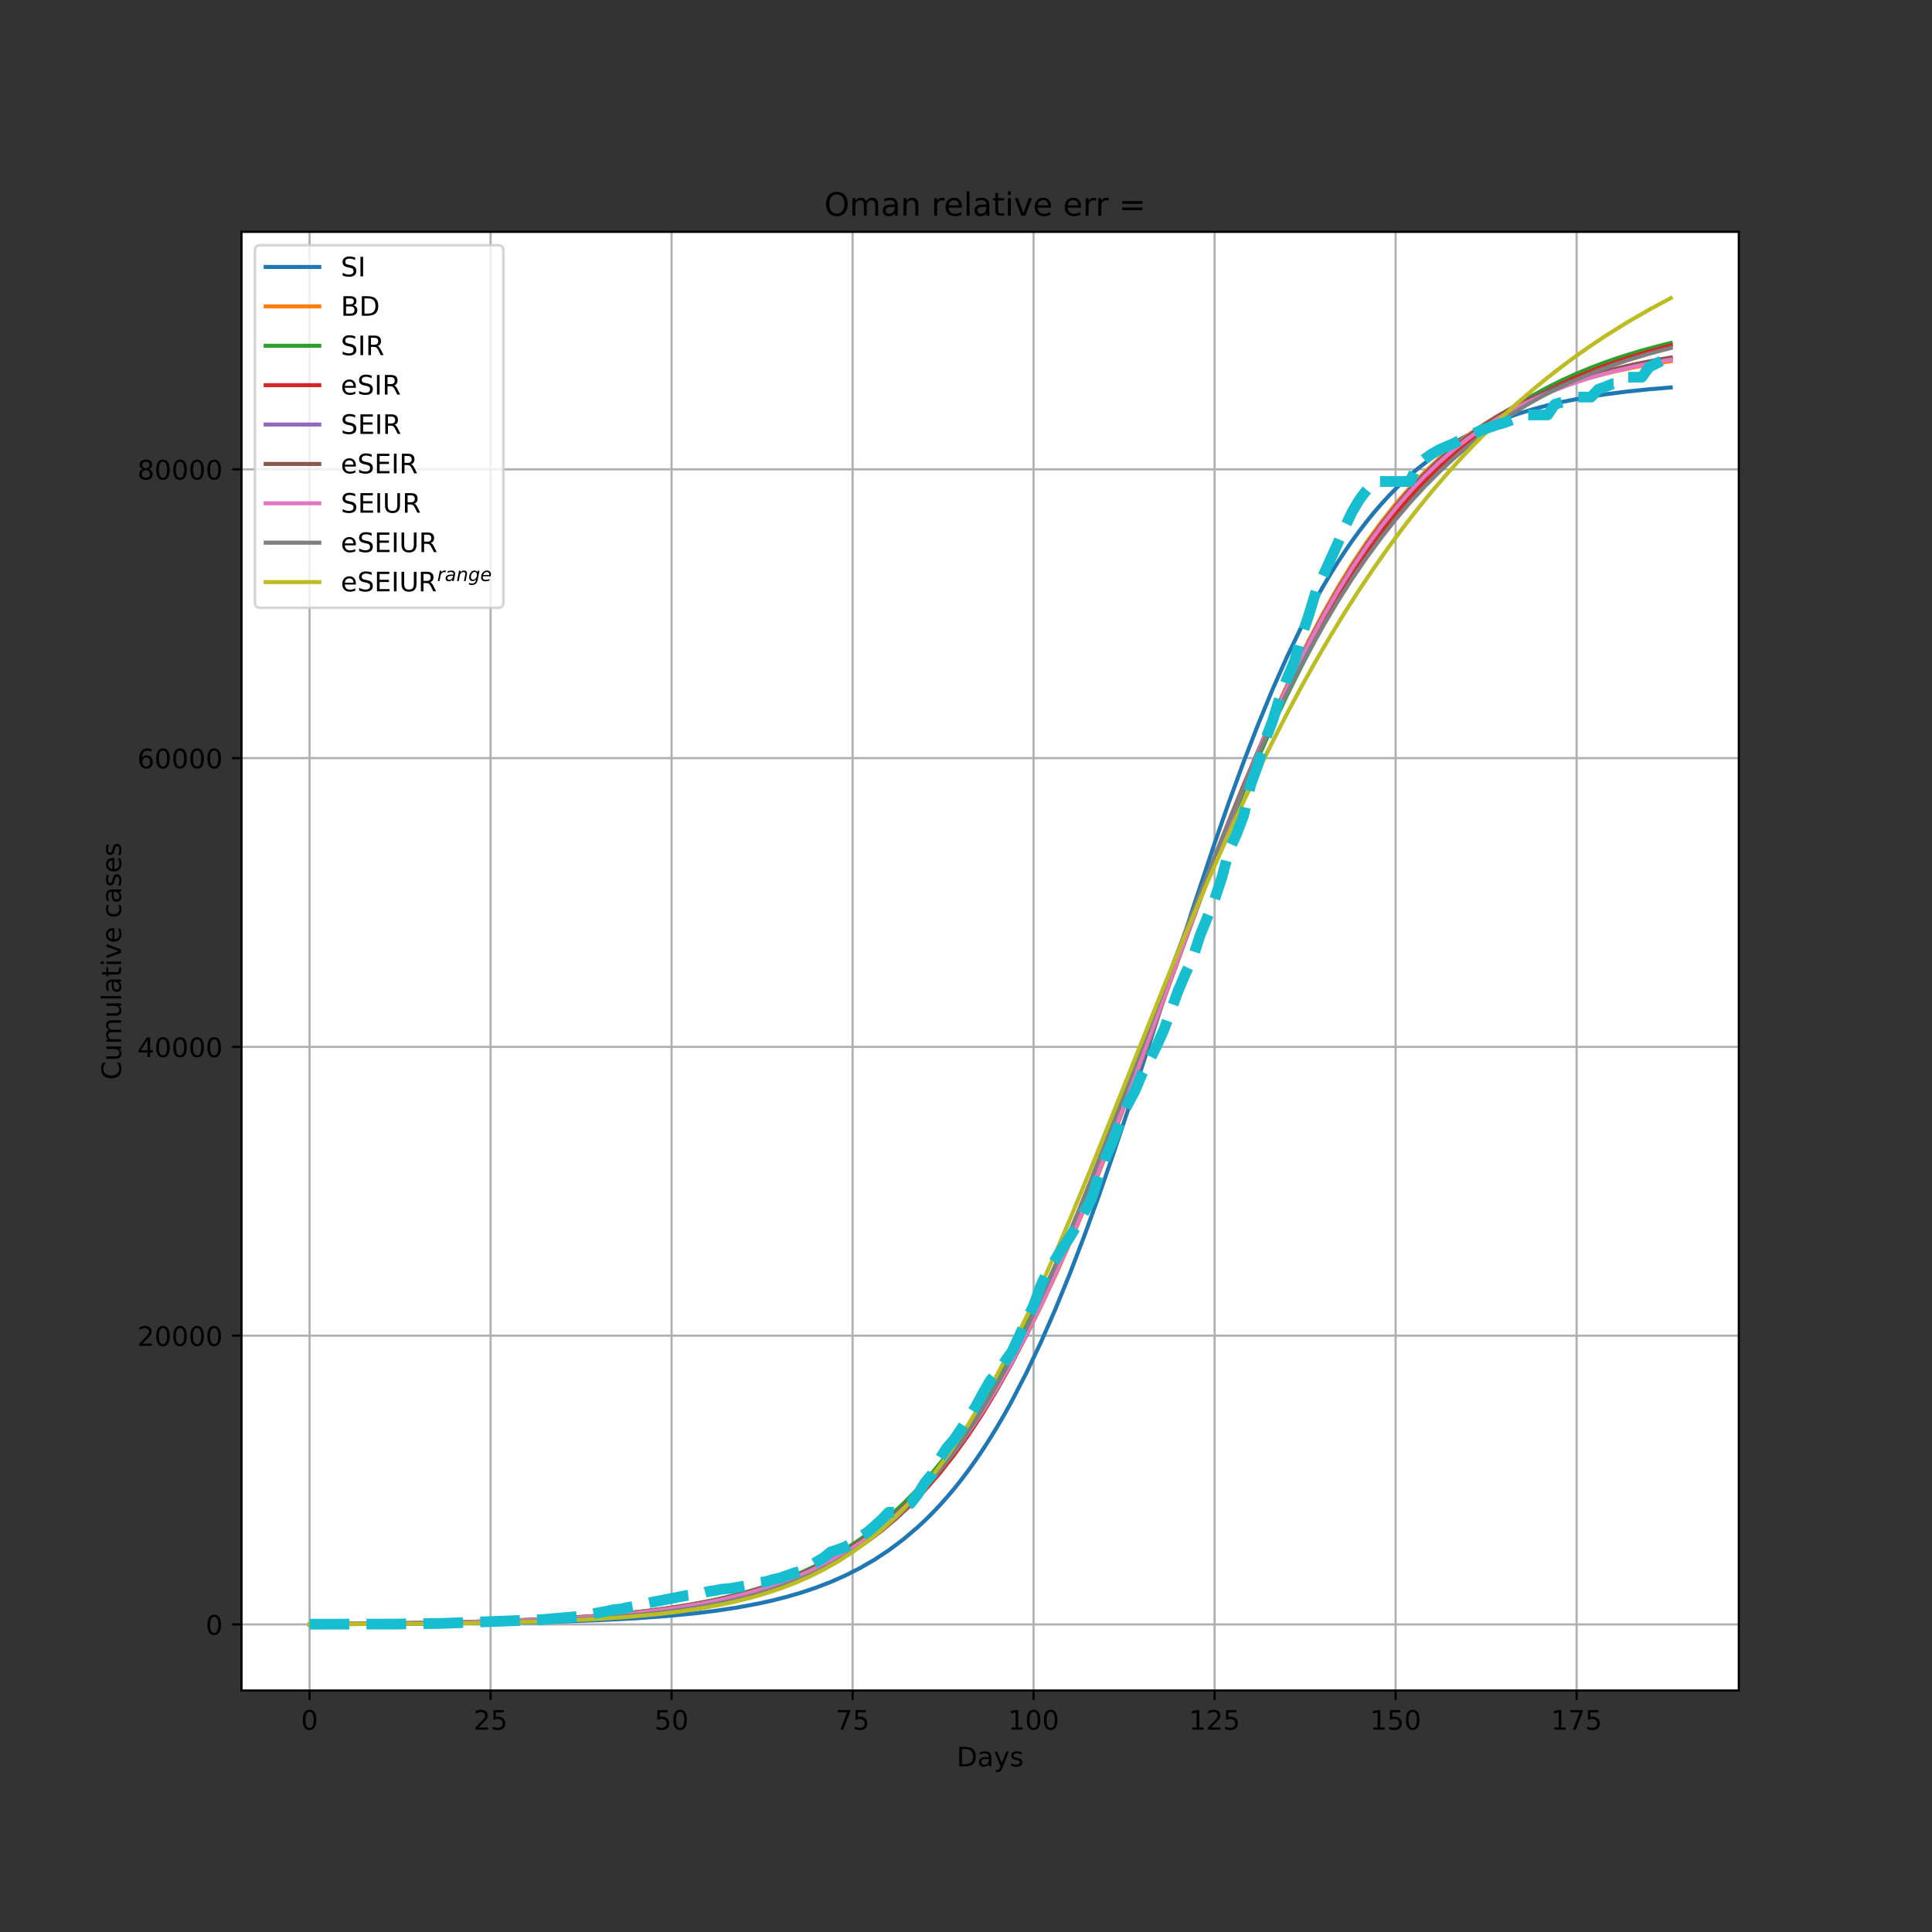 <?xml version="1.0" encoding="utf-8" standalone="no"?>
<!DOCTYPE svg PUBLIC "-//W3C//DTD SVG 1.1//EN"
  "http://www.w3.org/Graphics/SVG/1.1/DTD/svg11.dtd">
<!-- Created with matplotlib (https://matplotlib.org/) -->
<svg height="720pt" version="1.1" viewBox="0 0 720 720" width="720pt" xmlns="http://www.w3.org/2000/svg" xmlns:xlink="http://www.w3.org/1999/xlink">
 <rect x="0" y="0" width="720" height="720" fill="#333333" stroke="none"/>
 <defs>
  <style type="text/css">*{stroke-linecap:butt;stroke-linejoin:round;}</style>
 </defs>
 <g id="figure_1">
  <g id="patch_1">
   <path d="M 0 720 
L 720 720 
L 720 0 
L 0 0 
z
" style="fill:none;"/>
  </g>
  <g id="axes_1">
   <g id="patch_2">
    <path d="M 90 630 
L 648 630 
L 648 86.4 
L 90 86.4 
z
" style="fill:#ffffff;"/>
   </g>
   <g id="matplotlib.axis_1">
    <g id="xtick_1">
     <g id="line2d_1">
      <path clip-path="url(#p25abf8d95e)" d="M 115.364 630 
L 115.364 86.4 
" style="fill:none;stroke:#b0b0b0;stroke-linecap:square;stroke-width:0.8;"/>
     </g>
     <g id="line2d_2">
      <defs>
       <path d="M 0 0 
L 0 3.5 
" id="m469542fc0f" style="stroke:#000000;stroke-width:0.8;"/>
      </defs>
      <g>
       <use style="stroke:#000000;stroke-width:0.8;" x="115.364" xlink:href="#m469542fc0f" y="630"/>
      </g>
     </g>
     <g id="text_1">
      <!-- 0 -->
      <g transform="translate(112.182 644.598)scale(0.1 -0.1)">
       <defs>
        <path d="M 31.781 66.406 
Q 24.172 66.406 20.328 58.906 
Q 16.5 51.422 16.5 36.375 
Q 16.5 21.391 20.328 13.891 
Q 24.172 6.391 31.781 6.391 
Q 39.453 6.391 43.281 13.891 
Q 47.125 21.391 47.125 36.375 
Q 47.125 51.422 43.281 58.906 
Q 39.453 66.406 31.781 66.406 
z
M 31.781 74.219 
Q 44.047 74.219 50.516 64.516 
Q 56.984 54.828 56.984 36.375 
Q 56.984 17.969 50.516 8.266 
Q 44.047 -1.422 31.781 -1.422 
Q 19.531 -1.422 13.062 8.266 
Q 6.594 17.969 6.594 36.375 
Q 6.594 54.828 13.062 64.516 
Q 19.531 74.219 31.781 74.219 
z
" id="DejaVuSans-48"/>
       </defs>
       <use xlink:href="#DejaVuSans-48"/>
      </g>
     </g>
    </g>
    <g id="xtick_2">
     <g id="line2d_3">
      <path clip-path="url(#p25abf8d95e)" d="M 182.82 630 
L 182.82 86.4 
" style="fill:none;stroke:#b0b0b0;stroke-linecap:square;stroke-width:0.8;"/>
     </g>
     <g id="line2d_4">
      <g>
       <use style="stroke:#000000;stroke-width:0.8;" x="182.82" xlink:href="#m469542fc0f" y="630"/>
      </g>
     </g>
     <g id="text_2">
      <!-- 25 -->
      <g transform="translate(176.458 644.598)scale(0.1 -0.1)">
       <defs>
        <path d="M 19.188 8.297 
L 53.609 8.297 
L 53.609 0 
L 7.328 0 
L 7.328 8.297 
Q 12.938 14.109 22.625 23.891 
Q 32.328 33.688 34.812 36.531 
Q 39.547 41.844 41.422 45.531 
Q 43.312 49.219 43.312 52.781 
Q 43.312 58.594 39.234 62.25 
Q 35.156 65.922 28.609 65.922 
Q 23.969 65.922 18.812 64.312 
Q 13.672 62.703 7.812 59.422 
L 7.812 69.391 
Q 13.766 71.781 18.938 73 
Q 24.125 74.219 28.422 74.219 
Q 39.75 74.219 46.484 68.547 
Q 53.219 62.891 53.219 53.422 
Q 53.219 48.922 51.531 44.891 
Q 49.859 40.875 45.406 35.406 
Q 44.188 33.984 37.641 27.219 
Q 31.109 20.453 19.188 8.297 
z
" id="DejaVuSans-50"/>
        <path d="M 10.797 72.906 
L 49.516 72.906 
L 49.516 64.594 
L 19.828 64.594 
L 19.828 46.734 
Q 21.969 47.469 24.109 47.828 
Q 26.266 48.188 28.422 48.188 
Q 40.625 48.188 47.75 41.5 
Q 54.891 34.812 54.891 23.391 
Q 54.891 11.625 47.562 5.094 
Q 40.234 -1.422 26.906 -1.422 
Q 22.312 -1.422 17.547 -0.641 
Q 12.797 0.141 7.719 1.703 
L 7.719 11.625 
Q 12.109 9.234 16.797 8.062 
Q 21.484 6.891 26.703 6.891 
Q 35.156 6.891 40.078 11.328 
Q 45.016 15.766 45.016 23.391 
Q 45.016 31 40.078 35.438 
Q 35.156 39.891 26.703 39.891 
Q 22.75 39.891 18.812 39.016 
Q 14.891 38.141 10.797 36.281 
z
" id="DejaVuSans-53"/>
       </defs>
       <use xlink:href="#DejaVuSans-50"/>
       <use x="63.623" xlink:href="#DejaVuSans-53"/>
      </g>
     </g>
    </g>
    <g id="xtick_3">
     <g id="line2d_5">
      <path clip-path="url(#p25abf8d95e)" d="M 250.277 630 
L 250.277 86.4 
" style="fill:none;stroke:#b0b0b0;stroke-linecap:square;stroke-width:0.8;"/>
     </g>
     <g id="line2d_6">
      <g>
       <use style="stroke:#000000;stroke-width:0.8;" x="250.277" xlink:href="#m469542fc0f" y="630"/>
      </g>
     </g>
     <g id="text_3">
      <!-- 50 -->
      <g transform="translate(243.914 644.598)scale(0.1 -0.1)">
       <use xlink:href="#DejaVuSans-53"/>
       <use x="63.623" xlink:href="#DejaVuSans-48"/>
      </g>
     </g>
    </g>
    <g id="xtick_4">
     <g id="line2d_7">
      <path clip-path="url(#p25abf8d95e)" d="M 317.733 630 
L 317.733 86.4 
" style="fill:none;stroke:#b0b0b0;stroke-linecap:square;stroke-width:0.8;"/>
     </g>
     <g id="line2d_8">
      <g>
       <use style="stroke:#000000;stroke-width:0.8;" x="317.733" xlink:href="#m469542fc0f" y="630"/>
      </g>
     </g>
     <g id="text_4">
      <!-- 75 -->
      <g transform="translate(311.371 644.598)scale(0.1 -0.1)">
       <defs>
        <path d="M 8.203 72.906 
L 55.078 72.906 
L 55.078 68.703 
L 28.609 0 
L 18.312 0 
L 43.219 64.594 
L 8.203 64.594 
z
" id="DejaVuSans-55"/>
       </defs>
       <use xlink:href="#DejaVuSans-55"/>
       <use x="63.623" xlink:href="#DejaVuSans-53"/>
      </g>
     </g>
    </g>
    <g id="xtick_5">
     <g id="line2d_9">
      <path clip-path="url(#p25abf8d95e)" d="M 385.19 630 
L 385.19 86.4 
" style="fill:none;stroke:#b0b0b0;stroke-linecap:square;stroke-width:0.8;"/>
     </g>
     <g id="line2d_10">
      <g>
       <use style="stroke:#000000;stroke-width:0.8;" x="385.19" xlink:href="#m469542fc0f" y="630"/>
      </g>
     </g>
     <g id="text_5">
      <!-- 100 -->
      <g transform="translate(375.646 644.598)scale(0.1 -0.1)">
       <defs>
        <path d="M 12.406 8.297 
L 28.516 8.297 
L 28.516 63.922 
L 10.984 60.406 
L 10.984 69.391 
L 28.422 72.906 
L 38.281 72.906 
L 38.281 8.297 
L 54.391 8.297 
L 54.391 0 
L 12.406 0 
z
" id="DejaVuSans-49"/>
       </defs>
       <use xlink:href="#DejaVuSans-49"/>
       <use x="63.623" xlink:href="#DejaVuSans-48"/>
       <use x="127.246" xlink:href="#DejaVuSans-48"/>
      </g>
     </g>
    </g>
    <g id="xtick_6">
     <g id="line2d_11">
      <path clip-path="url(#p25abf8d95e)" d="M 452.646 630 
L 452.646 86.4 
" style="fill:none;stroke:#b0b0b0;stroke-linecap:square;stroke-width:0.8;"/>
     </g>
     <g id="line2d_12">
      <g>
       <use style="stroke:#000000;stroke-width:0.8;" x="452.646" xlink:href="#m469542fc0f" y="630"/>
      </g>
     </g>
     <g id="text_6">
      <!-- 125 -->
      <g transform="translate(443.102 644.598)scale(0.1 -0.1)">
       <use xlink:href="#DejaVuSans-49"/>
       <use x="63.623" xlink:href="#DejaVuSans-50"/>
       <use x="127.246" xlink:href="#DejaVuSans-53"/>
      </g>
     </g>
    </g>
    <g id="xtick_7">
     <g id="line2d_13">
      <path clip-path="url(#p25abf8d95e)" d="M 520.103 630 
L 520.103 86.4 
" style="fill:none;stroke:#b0b0b0;stroke-linecap:square;stroke-width:0.8;"/>
     </g>
     <g id="line2d_14">
      <g>
       <use style="stroke:#000000;stroke-width:0.8;" x="520.103" xlink:href="#m469542fc0f" y="630"/>
      </g>
     </g>
     <g id="text_7">
      <!-- 150 -->
      <g transform="translate(510.559 644.598)scale(0.1 -0.1)">
       <use xlink:href="#DejaVuSans-49"/>
       <use x="63.623" xlink:href="#DejaVuSans-53"/>
       <use x="127.246" xlink:href="#DejaVuSans-48"/>
      </g>
     </g>
    </g>
    <g id="xtick_8">
     <g id="line2d_15">
      <path clip-path="url(#p25abf8d95e)" d="M 587.559 630 
L 587.559 86.4 
" style="fill:none;stroke:#b0b0b0;stroke-linecap:square;stroke-width:0.8;"/>
     </g>
     <g id="line2d_16">
      <g>
       <use style="stroke:#000000;stroke-width:0.8;" x="587.559" xlink:href="#m469542fc0f" y="630"/>
      </g>
     </g>
     <g id="text_8">
      <!-- 175 -->
      <g transform="translate(578.015 644.598)scale(0.1 -0.1)">
       <use xlink:href="#DejaVuSans-49"/>
       <use x="63.623" xlink:href="#DejaVuSans-55"/>
       <use x="127.246" xlink:href="#DejaVuSans-53"/>
      </g>
     </g>
    </g>
    <g id="text_9">
     <!-- Days -->
     <g transform="translate(356.522 658.277)scale(0.1 -0.1)">
      <defs>
       <path d="M 19.672 64.797 
L 19.672 8.109 
L 31.594 8.109 
Q 46.688 8.109 53.688 14.938 
Q 60.688 21.781 60.688 36.531 
Q 60.688 51.172 53.688 57.984 
Q 46.688 64.797 31.594 64.797 
z
M 9.812 72.906 
L 30.078 72.906 
Q 51.266 72.906 61.172 64.094 
Q 71.094 55.281 71.094 36.531 
Q 71.094 17.672 61.125 8.828 
Q 51.172 0 30.078 0 
L 9.812 0 
z
" id="DejaVuSans-68"/>
       <path d="M 34.281 27.484 
Q 23.391 27.484 19.188 25 
Q 14.984 22.516 14.984 16.5 
Q 14.984 11.719 18.141 8.906 
Q 21.297 6.109 26.703 6.109 
Q 34.188 6.109 38.703 11.406 
Q 43.219 16.703 43.219 25.484 
L 43.219 27.484 
z
M 52.203 31.203 
L 52.203 0 
L 43.219 0 
L 43.219 8.297 
Q 40.141 3.328 35.547 0.953 
Q 30.953 -1.422 24.312 -1.422 
Q 15.922 -1.422 10.953 3.297 
Q 6 8.016 6 15.922 
Q 6 25.141 12.172 29.828 
Q 18.359 34.516 30.609 34.516 
L 43.219 34.516 
L 43.219 35.406 
Q 43.219 41.609 39.141 45 
Q 35.062 48.391 27.688 48.391 
Q 23 48.391 18.547 47.266 
Q 14.109 46.141 10.016 43.891 
L 10.016 52.203 
Q 14.938 54.109 19.578 55.047 
Q 24.219 56 28.609 56 
Q 40.484 56 46.344 49.844 
Q 52.203 43.703 52.203 31.203 
z
" id="DejaVuSans-97"/>
       <path d="M 32.172 -5.078 
Q 28.375 -14.844 24.75 -17.812 
Q 21.141 -20.797 15.094 -20.797 
L 7.906 -20.797 
L 7.906 -13.281 
L 13.188 -13.281 
Q 16.891 -13.281 18.938 -11.516 
Q 21 -9.766 23.484 -3.219 
L 25.094 0.875 
L 2.984 54.688 
L 12.5 54.688 
L 29.594 11.922 
L 46.688 54.688 
L 56.203 54.688 
z
" id="DejaVuSans-121"/>
       <path d="M 44.281 53.078 
L 44.281 44.578 
Q 40.484 46.531 36.375 47.5 
Q 32.281 48.484 27.875 48.484 
Q 21.188 48.484 17.844 46.438 
Q 14.5 44.391 14.5 40.281 
Q 14.5 37.156 16.891 35.375 
Q 19.281 33.594 26.516 31.984 
L 29.594 31.297 
Q 39.156 29.25 43.188 25.516 
Q 47.219 21.781 47.219 15.094 
Q 47.219 7.469 41.188 3.016 
Q 35.156 -1.422 24.609 -1.422 
Q 20.219 -1.422 15.453 -0.562 
Q 10.688 0.297 5.422 2 
L 5.422 11.281 
Q 10.406 8.688 15.234 7.391 
Q 20.062 6.109 24.812 6.109 
Q 31.156 6.109 34.562 8.281 
Q 37.984 10.453 37.984 14.406 
Q 37.984 18.062 35.516 20.016 
Q 33.062 21.969 24.703 23.781 
L 21.578 24.516 
Q 13.234 26.266 9.516 29.906 
Q 5.812 33.547 5.812 39.891 
Q 5.812 47.609 11.281 51.797 
Q 16.75 56 26.812 56 
Q 31.781 56 36.172 55.266 
Q 40.578 54.547 44.281 53.078 
z
" id="DejaVuSans-115"/>
      </defs>
      <use xlink:href="#DejaVuSans-68"/>
      <use x="77.002" xlink:href="#DejaVuSans-97"/>
      <use x="138.281" xlink:href="#DejaVuSans-121"/>
      <use x="197.461" xlink:href="#DejaVuSans-115"/>
     </g>
    </g>
   </g>
   <g id="matplotlib.axis_2">
    <g id="ytick_1">
     <g id="line2d_17">
      <path clip-path="url(#p25abf8d95e)" d="M 90 605.377 
L 648 605.377 
" style="fill:none;stroke:#b0b0b0;stroke-linecap:square;stroke-width:0.8;"/>
     </g>
     <g id="line2d_18">
      <defs>
       <path d="M 0 0 
L -3.5 0 
" id="m9d96e0461c" style="stroke:#000000;stroke-width:0.8;"/>
      </defs>
      <g>
       <use style="stroke:#000000;stroke-width:0.8;" x="90" xlink:href="#m9d96e0461c" y="605.377"/>
      </g>
     </g>
     <g id="text_10">
      <!-- 0 -->
      <g transform="translate(76.638 609.176)scale(0.1 -0.1)">
       <use xlink:href="#DejaVuSans-48"/>
      </g>
     </g>
    </g>
    <g id="ytick_2">
     <g id="line2d_19">
      <path clip-path="url(#p25abf8d95e)" d="M 90 497.76 
L 648 497.76 
" style="fill:none;stroke:#b0b0b0;stroke-linecap:square;stroke-width:0.8;"/>
     </g>
     <g id="line2d_20">
      <g>
       <use style="stroke:#000000;stroke-width:0.8;" x="90" xlink:href="#m9d96e0461c" y="497.76"/>
      </g>
     </g>
     <g id="text_11">
      <!-- 20000 -->
      <g transform="translate(51.188 501.559)scale(0.1 -0.1)">
       <use xlink:href="#DejaVuSans-50"/>
       <use x="63.623" xlink:href="#DejaVuSans-48"/>
       <use x="127.246" xlink:href="#DejaVuSans-48"/>
       <use x="190.869" xlink:href="#DejaVuSans-48"/>
       <use x="254.492" xlink:href="#DejaVuSans-48"/>
      </g>
     </g>
    </g>
    <g id="ytick_3">
     <g id="line2d_21">
      <path clip-path="url(#p25abf8d95e)" d="M 90 390.143 
L 648 390.143 
" style="fill:none;stroke:#b0b0b0;stroke-linecap:square;stroke-width:0.8;"/>
     </g>
     <g id="line2d_22">
      <g>
       <use style="stroke:#000000;stroke-width:0.8;" x="90" xlink:href="#m9d96e0461c" y="390.143"/>
      </g>
     </g>
     <g id="text_12">
      <!-- 40000 -->
      <g transform="translate(51.188 393.942)scale(0.1 -0.1)">
       <defs>
        <path d="M 37.797 64.312 
L 12.891 25.391 
L 37.797 25.391 
z
M 35.203 72.906 
L 47.609 72.906 
L 47.609 25.391 
L 58.016 25.391 
L 58.016 17.188 
L 47.609 17.188 
L 47.609 0 
L 37.797 0 
L 37.797 17.188 
L 4.891 17.188 
L 4.891 26.703 
z
" id="DejaVuSans-52"/>
       </defs>
       <use xlink:href="#DejaVuSans-52"/>
       <use x="63.623" xlink:href="#DejaVuSans-48"/>
       <use x="127.246" xlink:href="#DejaVuSans-48"/>
       <use x="190.869" xlink:href="#DejaVuSans-48"/>
       <use x="254.492" xlink:href="#DejaVuSans-48"/>
      </g>
     </g>
    </g>
    <g id="ytick_4">
     <g id="line2d_23">
      <path clip-path="url(#p25abf8d95e)" d="M 90 282.526 
L 648 282.526 
" style="fill:none;stroke:#b0b0b0;stroke-linecap:square;stroke-width:0.8;"/>
     </g>
     <g id="line2d_24">
      <g>
       <use style="stroke:#000000;stroke-width:0.8;" x="90" xlink:href="#m9d96e0461c" y="282.526"/>
      </g>
     </g>
     <g id="text_13">
      <!-- 60000 -->
      <g transform="translate(51.188 286.325)scale(0.1 -0.1)">
       <defs>
        <path d="M 33.016 40.375 
Q 26.375 40.375 22.484 35.828 
Q 18.609 31.297 18.609 23.391 
Q 18.609 15.531 22.484 10.953 
Q 26.375 6.391 33.016 6.391 
Q 39.656 6.391 43.531 10.953 
Q 47.406 15.531 47.406 23.391 
Q 47.406 31.297 43.531 35.828 
Q 39.656 40.375 33.016 40.375 
z
M 52.594 71.297 
L 52.594 62.312 
Q 48.875 64.062 45.094 64.984 
Q 41.312 65.922 37.594 65.922 
Q 27.828 65.922 22.672 59.328 
Q 17.531 52.734 16.797 39.406 
Q 19.672 43.656 24.016 45.922 
Q 28.375 48.188 33.594 48.188 
Q 44.578 48.188 50.953 41.516 
Q 57.328 34.859 57.328 23.391 
Q 57.328 12.156 50.688 5.359 
Q 44.047 -1.422 33.016 -1.422 
Q 20.359 -1.422 13.672 8.266 
Q 6.984 17.969 6.984 36.375 
Q 6.984 53.656 15.188 63.938 
Q 23.391 74.219 37.203 74.219 
Q 40.922 74.219 44.703 73.484 
Q 48.484 72.75 52.594 71.297 
z
" id="DejaVuSans-54"/>
       </defs>
       <use xlink:href="#DejaVuSans-54"/>
       <use x="63.623" xlink:href="#DejaVuSans-48"/>
       <use x="127.246" xlink:href="#DejaVuSans-48"/>
       <use x="190.869" xlink:href="#DejaVuSans-48"/>
       <use x="254.492" xlink:href="#DejaVuSans-48"/>
      </g>
     </g>
    </g>
    <g id="ytick_5">
     <g id="line2d_25">
      <path clip-path="url(#p25abf8d95e)" d="M 90 174.909 
L 648 174.909 
" style="fill:none;stroke:#b0b0b0;stroke-linecap:square;stroke-width:0.8;"/>
     </g>
     <g id="line2d_26">
      <g>
       <use style="stroke:#000000;stroke-width:0.8;" x="90" xlink:href="#m9d96e0461c" y="174.909"/>
      </g>
     </g>
     <g id="text_14">
      <!-- 80000 -->
      <g transform="translate(51.188 178.708)scale(0.1 -0.1)">
       <defs>
        <path d="M 31.781 34.625 
Q 24.75 34.625 20.719 30.859 
Q 16.703 27.094 16.703 20.516 
Q 16.703 13.922 20.719 10.156 
Q 24.75 6.391 31.781 6.391 
Q 38.812 6.391 42.859 10.172 
Q 46.922 13.969 46.922 20.516 
Q 46.922 27.094 42.891 30.859 
Q 38.875 34.625 31.781 34.625 
z
M 21.922 38.812 
Q 15.578 40.375 12.031 44.719 
Q 8.5 49.078 8.5 55.328 
Q 8.5 64.062 14.719 69.141 
Q 20.953 74.219 31.781 74.219 
Q 42.672 74.219 48.875 69.141 
Q 55.078 64.062 55.078 55.328 
Q 55.078 49.078 51.531 44.719 
Q 48 40.375 41.703 38.812 
Q 48.828 37.156 52.797 32.312 
Q 56.781 27.484 56.781 20.516 
Q 56.781 9.906 50.312 4.234 
Q 43.844 -1.422 31.781 -1.422 
Q 19.734 -1.422 13.25 4.234 
Q 6.781 9.906 6.781 20.516 
Q 6.781 27.484 10.781 32.312 
Q 14.797 37.156 21.922 38.812 
z
M 18.312 54.391 
Q 18.312 48.734 21.844 45.562 
Q 25.391 42.391 31.781 42.391 
Q 38.141 42.391 41.719 45.562 
Q 45.312 48.734 45.312 54.391 
Q 45.312 60.062 41.719 63.234 
Q 38.141 66.406 31.781 66.406 
Q 25.391 66.406 21.844 63.234 
Q 18.312 60.062 18.312 54.391 
z
" id="DejaVuSans-56"/>
       </defs>
       <use xlink:href="#DejaVuSans-56"/>
       <use x="63.623" xlink:href="#DejaVuSans-48"/>
       <use x="127.246" xlink:href="#DejaVuSans-48"/>
       <use x="190.869" xlink:href="#DejaVuSans-48"/>
       <use x="254.492" xlink:href="#DejaVuSans-48"/>
      </g>
     </g>
    </g>
    <g id="text_15">
     <!-- Cumulative cases -->
     <g transform="translate(45.108 402.426)rotate(-90)scale(0.1 -0.1)">
      <defs>
       <path d="M 64.406 67.281 
L 64.406 56.891 
Q 59.422 61.531 53.781 63.812 
Q 48.141 66.109 41.797 66.109 
Q 29.297 66.109 22.656 58.469 
Q 16.016 50.828 16.016 36.375 
Q 16.016 21.969 22.656 14.328 
Q 29.297 6.688 41.797 6.688 
Q 48.141 6.688 53.781 8.984 
Q 59.422 11.281 64.406 15.922 
L 64.406 5.609 
Q 59.234 2.094 53.438 0.328 
Q 47.656 -1.422 41.219 -1.422 
Q 24.656 -1.422 15.125 8.703 
Q 5.609 18.844 5.609 36.375 
Q 5.609 53.953 15.125 64.078 
Q 24.656 74.219 41.219 74.219 
Q 47.75 74.219 53.531 72.484 
Q 59.328 70.75 64.406 67.281 
z
" id="DejaVuSans-67"/>
       <path d="M 8.5 21.578 
L 8.5 54.688 
L 17.484 54.688 
L 17.484 21.922 
Q 17.484 14.156 20.5 10.266 
Q 23.531 6.391 29.594 6.391 
Q 36.859 6.391 41.078 11.031 
Q 45.312 15.672 45.312 23.688 
L 45.312 54.688 
L 54.297 54.688 
L 54.297 0 
L 45.312 0 
L 45.312 8.406 
Q 42.047 3.422 37.719 1 
Q 33.406 -1.422 27.688 -1.422 
Q 18.266 -1.422 13.375 4.438 
Q 8.5 10.297 8.5 21.578 
z
M 31.109 56 
z
" id="DejaVuSans-117"/>
       <path d="M 52 44.188 
Q 55.375 50.25 60.062 53.125 
Q 64.75 56 71.094 56 
Q 79.641 56 84.281 50.016 
Q 88.922 44.047 88.922 33.016 
L 88.922 0 
L 79.891 0 
L 79.891 32.719 
Q 79.891 40.578 77.094 44.375 
Q 74.312 48.188 68.609 48.188 
Q 61.625 48.188 57.562 43.547 
Q 53.516 38.922 53.516 30.906 
L 53.516 0 
L 44.484 0 
L 44.484 32.719 
Q 44.484 40.625 41.703 44.406 
Q 38.922 48.188 33.109 48.188 
Q 26.219 48.188 22.156 43.531 
Q 18.109 38.875 18.109 30.906 
L 18.109 0 
L 9.078 0 
L 9.078 54.688 
L 18.109 54.688 
L 18.109 46.188 
Q 21.188 51.219 25.484 53.609 
Q 29.781 56 35.688 56 
Q 41.656 56 45.828 52.969 
Q 50 49.953 52 44.188 
z
" id="DejaVuSans-109"/>
       <path d="M 9.422 75.984 
L 18.406 75.984 
L 18.406 0 
L 9.422 0 
z
" id="DejaVuSans-108"/>
       <path d="M 18.312 70.219 
L 18.312 54.688 
L 36.812 54.688 
L 36.812 47.703 
L 18.312 47.703 
L 18.312 18.016 
Q 18.312 11.328 20.141 9.422 
Q 21.969 7.516 27.594 7.516 
L 36.812 7.516 
L 36.812 0 
L 27.594 0 
Q 17.188 0 13.234 3.875 
Q 9.281 7.766 9.281 18.016 
L 9.281 47.703 
L 2.688 47.703 
L 2.688 54.688 
L 9.281 54.688 
L 9.281 70.219 
z
" id="DejaVuSans-116"/>
       <path d="M 9.422 54.688 
L 18.406 54.688 
L 18.406 0 
L 9.422 0 
z
M 9.422 75.984 
L 18.406 75.984 
L 18.406 64.594 
L 9.422 64.594 
z
" id="DejaVuSans-105"/>
       <path d="M 2.984 54.688 
L 12.5 54.688 
L 29.594 8.797 
L 46.688 54.688 
L 56.203 54.688 
L 35.688 0 
L 23.484 0 
z
" id="DejaVuSans-118"/>
       <path d="M 56.203 29.594 
L 56.203 25.203 
L 14.891 25.203 
Q 15.484 15.922 20.484 11.062 
Q 25.484 6.203 34.422 6.203 
Q 39.594 6.203 44.453 7.469 
Q 49.312 8.734 54.109 11.281 
L 54.109 2.781 
Q 49.266 0.734 44.188 -0.344 
Q 39.109 -1.422 33.891 -1.422 
Q 20.797 -1.422 13.156 6.188 
Q 5.516 13.812 5.516 26.812 
Q 5.516 40.234 12.766 48.109 
Q 20.016 56 32.328 56 
Q 43.359 56 49.781 48.891 
Q 56.203 41.797 56.203 29.594 
z
M 47.219 32.234 
Q 47.125 39.594 43.094 43.984 
Q 39.062 48.391 32.422 48.391 
Q 24.906 48.391 20.391 44.141 
Q 15.875 39.891 15.188 32.172 
z
" id="DejaVuSans-101"/>
       <path id="DejaVuSans-32"/>
       <path d="M 48.781 52.594 
L 48.781 44.188 
Q 44.969 46.297 41.141 47.344 
Q 37.312 48.391 33.406 48.391 
Q 24.656 48.391 19.812 42.844 
Q 14.984 37.312 14.984 27.297 
Q 14.984 17.281 19.812 11.734 
Q 24.656 6.203 33.406 6.203 
Q 37.312 6.203 41.141 7.25 
Q 44.969 8.297 48.781 10.406 
L 48.781 2.094 
Q 45.016 0.344 40.984 -0.531 
Q 36.969 -1.422 32.422 -1.422 
Q 20.062 -1.422 12.781 6.344 
Q 5.516 14.109 5.516 27.297 
Q 5.516 40.672 12.859 48.328 
Q 20.219 56 33.016 56 
Q 37.156 56 41.109 55.141 
Q 45.062 54.297 48.781 52.594 
z
" id="DejaVuSans-99"/>
      </defs>
      <use xlink:href="#DejaVuSans-67"/>
      <use x="69.824" xlink:href="#DejaVuSans-117"/>
      <use x="133.203" xlink:href="#DejaVuSans-109"/>
      <use x="230.615" xlink:href="#DejaVuSans-117"/>
      <use x="293.994" xlink:href="#DejaVuSans-108"/>
      <use x="321.777" xlink:href="#DejaVuSans-97"/>
      <use x="383.057" xlink:href="#DejaVuSans-116"/>
      <use x="422.266" xlink:href="#DejaVuSans-105"/>
      <use x="450.049" xlink:href="#DejaVuSans-118"/>
      <use x="509.229" xlink:href="#DejaVuSans-101"/>
      <use x="570.752" xlink:href="#DejaVuSans-32"/>
      <use x="602.539" xlink:href="#DejaVuSans-99"/>
      <use x="657.52" xlink:href="#DejaVuSans-97"/>
      <use x="718.799" xlink:href="#DejaVuSans-115"/>
      <use x="770.898" xlink:href="#DejaVuSans-101"/>
      <use x="832.422" xlink:href="#DejaVuSans-115"/>
     </g>
    </g>
   </g>
   <g id="line2d_27">
    <path clip-path="url(#p25abf8d95e)" d="M 115.364 605.291 
L 161.234 605.08 
L 188.217 604.761 
L 207.104 604.352 
L 223.294 603.792 
L 236.785 603.098 
L 247.578 602.331 
L 258.371 601.308 
L 266.466 600.324 
L 274.561 599.106 
L 282.656 597.598 
L 288.052 596.4 
L 293.449 595.022 
L 298.845 593.439 
L 304.242 591.62 
L 309.638 589.534 
L 315.035 587.145 
L 320.431 584.412 
L 325.828 581.291 
L 331.224 577.736 
L 336.621 573.693 
L 342.017 569.108 
L 344.716 566.594 
L 347.414 563.923 
L 350.112 561.087 
L 352.81 558.078 
L 355.509 554.89 
L 358.207 551.515 
L 360.905 547.946 
L 363.603 544.175 
L 366.302 540.197 
L 369 536.005 
L 371.698 531.592 
L 374.397 526.955 
L 377.095 522.089 
L 382.491 511.656 
L 387.888 500.278 
L 393.284 487.956 
L 398.681 474.715 
L 404.077 460.606 
L 409.474 445.704 
L 414.87 430.111 
L 420.267 413.953 
L 428.362 388.989 
L 444.551 338.561 
L 452.646 314.275 
L 458.043 298.788 
L 463.439 284.01 
L 468.836 270.04 
L 474.232 256.949 
L 479.629 244.782 
L 485.025 233.56 
L 490.422 223.283 
L 493.12 218.493 
L 495.818 213.931 
L 498.516 209.592 
L 501.215 205.471 
L 503.913 201.562 
L 506.611 197.859 
L 509.309 194.354 
L 512.008 191.042 
L 514.706 187.914 
L 517.404 184.964 
L 520.103 182.183 
L 522.801 179.565 
L 528.197 174.786 
L 533.594 170.568 
L 538.99 166.855 
L 544.387 163.594 
L 549.783 160.737 
L 555.18 158.237 
L 560.576 156.054 
L 565.973 154.149 
L 571.369 152.491 
L 576.766 151.047 
L 582.162 149.792 
L 590.257 148.211 
L 598.352 146.933 
L 606.447 145.901 
L 614.542 145.068 
L 622.636 144.397 
L 622.636 144.397 
" style="fill:none;stroke:#1f77b4;stroke-linecap:square;stroke-width:1.5;"/>
   </g>
   <g id="line2d_28">
    <path clip-path="url(#p25abf8d95e)" d="M 115.364 605.291 
L 147.743 604.967 
L 172.027 604.505 
L 190.915 603.918 
L 207.104 603.166 
L 220.596 602.289 
L 231.389 601.365 
L 242.182 600.184 
L 250.277 599.089 
L 258.371 597.776 
L 266.466 596.203 
L 274.561 594.32 
L 279.957 592.865 
L 285.354 591.227 
L 290.75 589.386 
L 296.147 587.319 
L 301.544 584.999 
L 306.94 582.399 
L 312.337 579.489 
L 317.733 576.239 
L 323.13 572.612 
L 328.526 568.575 
L 333.923 564.089 
L 339.319 559.117 
L 344.716 553.621 
L 350.112 547.562 
L 355.509 540.903 
L 360.905 533.612 
L 366.302 525.658 
L 371.698 517.017 
L 377.095 507.672 
L 382.491 497.614 
L 387.888 486.848 
L 393.284 475.386 
L 398.681 463.256 
L 404.077 450.502 
L 409.474 437.179 
L 414.87 423.36 
L 422.965 401.886 
L 433.758 372.393 
L 447.25 335.399 
L 455.344 313.811 
L 460.741 299.888 
L 466.137 286.443 
L 471.534 273.552 
L 476.93 261.273 
L 482.327 249.654 
L 487.723 238.724 
L 493.12 228.502 
L 498.516 218.993 
L 503.913 210.19 
L 509.309 202.079 
L 514.706 194.636 
L 520.103 187.834 
L 525.499 181.639 
L 530.896 176.016 
L 536.292 170.926 
L 541.689 166.331 
L 547.085 162.193 
L 552.482 158.475 
L 557.878 155.14 
L 563.275 152.155 
L 568.671 149.486 
L 574.068 147.104 
L 579.464 144.98 
L 584.861 143.089 
L 590.257 141.406 
L 595.654 139.911 
L 601.05 138.582 
L 609.145 136.864 
L 617.24 135.43 
L 622.636 134.609 
L 622.636 134.609 
" style="fill:none;stroke:#ff7f0e;stroke-linecap:square;stroke-width:1.5;"/>
   </g>
   <g id="line2d_29">
    <path clip-path="url(#p25abf8d95e)" d="M 115.364 605.291 
L 147.743 604.989 
L 172.027 604.549 
L 190.915 603.983 
L 204.406 603.391 
L 217.897 602.579 
L 228.691 601.716 
L 239.484 600.605 
L 247.578 599.569 
L 255.673 598.319 
L 263.768 596.814 
L 271.863 595.003 
L 277.259 593.598 
L 282.656 592.011 
L 288.052 590.222 
L 293.449 588.207 
L 298.845 585.939 
L 304.242 583.39 
L 309.638 580.531 
L 315.035 577.329 
L 320.431 573.75 
L 325.828 569.757 
L 331.224 565.314 
L 336.621 560.383 
L 342.017 554.927 
L 347.414 548.908 
L 352.81 542.292 
L 358.207 535.049 
L 363.603 527.152 
L 369 518.582 
L 374.397 509.327 
L 379.793 499.385 
L 385.19 488.765 
L 390.586 477.489 
L 395.983 465.59 
L 401.379 453.118 
L 406.776 440.132 
L 414.87 419.854 
L 422.965 398.876 
L 449.948 328.144 
L 458.043 307.923 
L 463.439 294.95 
L 468.836 282.454 
L 474.232 270.481 
L 479.629 259.065 
L 485.025 248.232 
L 490.422 237.994 
L 495.818 228.357 
L 501.215 219.317 
L 506.611 210.866 
L 512.008 202.988 
L 517.404 195.663 
L 522.801 188.87 
L 528.197 182.583 
L 533.594 176.776 
L 538.99 171.421 
L 544.387 166.492 
L 549.783 161.96 
L 555.18 157.799 
L 560.576 153.983 
L 565.973 150.487 
L 571.369 147.286 
L 576.766 144.359 
L 582.162 141.683 
L 587.559 139.24 
L 592.956 137.009 
L 598.352 134.973 
L 603.749 133.117 
L 611.843 130.636 
L 619.938 128.479 
L 622.636 127.824 
L 622.636 127.824 
" style="fill:none;stroke:#2ca02c;stroke-linecap:square;stroke-width:1.5;"/>
   </g>
   <g id="line2d_30">
    <path clip-path="url(#p25abf8d95e)" d="M 115.364 605.291 
L 150.441 605.031 
L 174.725 604.651 
L 193.613 604.145 
L 209.803 603.478 
L 223.294 602.679 
L 234.087 601.82 
L 244.88 600.705 
L 252.975 599.656 
L 261.07 598.383 
L 269.164 596.839 
L 274.561 595.634 
L 279.957 594.265 
L 285.354 592.714 
L 290.75 590.956 
L 296.147 588.968 
L 301.544 586.72 
L 306.94 584.184 
L 312.337 581.326 
L 317.733 578.111 
L 323.13 574.502 
L 328.526 570.459 
L 333.923 565.941 
L 339.319 560.907 
L 344.716 555.314 
L 350.112 549.121 
L 355.509 542.29 
L 360.905 534.785 
L 366.302 526.576 
L 371.698 517.642 
L 377.095 507.97 
L 382.491 497.558 
L 387.888 486.418 
L 393.284 474.576 
L 398.681 462.074 
L 404.077 448.971 
L 409.474 435.338 
L 417.569 414.094 
L 428.362 384.829 
L 444.551 340.78 
L 452.646 319.502 
L 458.043 305.817 
L 463.439 292.62 
L 468.836 279.975 
L 474.232 267.928 
L 479.629 256.511 
L 485.025 245.742 
L 490.422 235.629 
L 495.818 226.168 
L 501.215 217.347 
L 506.611 209.146 
L 512.008 201.541 
L 517.404 194.504 
L 522.801 188.003 
L 528.197 182.005 
L 533.594 176.479 
L 538.99 171.391 
L 544.387 166.709 
L 549.783 162.402 
L 555.18 158.44 
L 560.576 154.796 
L 565.973 151.443 
L 571.369 148.358 
L 576.766 145.517 
L 582.162 142.9 
L 587.559 140.487 
L 592.956 138.262 
L 598.352 136.208 
L 606.447 133.415 
L 614.542 130.931 
L 622.636 128.716 
L 622.636 128.716 
" style="fill:none;stroke:#d62728;stroke-linecap:square;stroke-width:1.5;"/>
   </g>
   <g id="line2d_31">
    <path clip-path="url(#p25abf8d95e)" d="M 115.364 605.291 
L 134.251 605.161 
L 161.234 604.786 
L 182.82 604.259 
L 199.01 603.65 
L 212.501 602.935 
L 223.294 602.178 
L 234.087 601.209 
L 242.182 600.307 
L 250.277 599.221 
L 258.371 597.917 
L 266.466 596.351 
L 274.561 594.473 
L 279.957 593.019 
L 285.354 591.381 
L 290.75 589.538 
L 296.147 587.465 
L 301.544 585.136 
L 306.94 582.524 
L 312.337 579.598 
L 317.733 576.326 
L 323.13 572.673 
L 328.526 568.603 
L 333.923 564.078 
L 339.319 559.061 
L 344.716 553.512 
L 350.112 547.394 
L 355.509 540.671 
L 360.905 533.31 
L 366.302 525.282 
L 371.698 516.565 
L 377.095 507.144 
L 382.491 497.013 
L 387.888 486.179 
L 393.284 474.659 
L 398.681 462.484 
L 404.077 449.701 
L 409.474 436.37 
L 414.87 422.564 
L 422.965 401.157 
L 433.758 371.84 
L 447.25 335.185 
L 455.344 313.838 
L 460.741 300.08 
L 466.137 286.797 
L 471.534 274.057 
L 476.93 261.917 
L 482.327 250.416 
L 487.723 239.583 
L 493.12 229.434 
L 498.516 219.971 
L 503.913 211.189 
L 509.309 203.072 
L 514.706 195.601 
L 520.103 188.748 
L 525.499 182.482 
L 530.896 176.77 
L 536.292 171.577 
L 541.689 166.868 
L 547.085 162.606 
L 552.482 158.757 
L 557.878 155.287 
L 563.275 152.164 
L 568.671 149.357 
L 574.068 146.837 
L 579.464 144.578 
L 584.861 142.555 
L 590.257 140.744 
L 595.654 139.125 
L 601.05 137.679 
L 609.145 135.796 
L 617.24 134.208 
L 622.636 133.293 
L 622.636 133.293 
" style="fill:none;stroke:#9467bd;stroke-linecap:square;stroke-width:1.5;"/>
   </g>
   <g id="line2d_32">
    <path clip-path="url(#p25abf8d95e)" d="M 115.364 605.291 
L 134.251 605.161 
L 161.234 604.786 
L 182.82 604.259 
L 199.01 603.65 
L 212.501 602.935 
L 223.294 602.178 
L 234.087 601.209 
L 242.182 600.307 
L 250.277 599.221 
L 258.371 597.917 
L 266.466 596.351 
L 274.561 594.473 
L 279.957 593.019 
L 285.354 591.381 
L 290.75 589.538 
L 296.147 587.465 
L 301.544 585.136 
L 306.94 582.524 
L 312.337 579.598 
L 317.733 576.326 
L 323.13 572.673 
L 328.526 568.603 
L 333.923 564.078 
L 339.319 559.061 
L 344.716 553.512 
L 350.112 547.394 
L 355.509 540.671 
L 360.905 533.31 
L 366.302 525.282 
L 371.698 516.565 
L 377.095 507.144 
L 382.491 497.013 
L 387.888 486.179 
L 393.284 474.659 
L 398.681 462.484 
L 404.077 449.701 
L 409.474 436.37 
L 414.87 422.564 
L 422.965 401.157 
L 433.758 371.84 
L 447.25 335.185 
L 455.344 313.838 
L 460.741 300.08 
L 466.137 286.797 
L 471.534 274.057 
L 476.93 261.917 
L 482.327 250.416 
L 487.723 239.583 
L 493.12 229.434 
L 498.516 219.971 
L 503.913 211.189 
L 509.309 203.072 
L 514.706 195.601 
L 520.103 188.748 
L 525.499 182.482 
L 530.896 176.77 
L 536.292 171.577 
L 541.689 166.868 
L 547.085 162.606 
L 552.482 158.757 
L 557.878 155.287 
L 563.275 152.164 
L 568.671 149.357 
L 574.068 146.837 
L 579.464 144.578 
L 584.861 142.555 
L 590.257 140.744 
L 595.654 139.125 
L 601.05 137.679 
L 609.145 135.796 
L 617.24 134.208 
L 622.636 133.293 
L 622.636 133.293 
" style="fill:none;stroke:#8c564b;stroke-linecap:square;stroke-width:1.5;"/>
   </g>
   <g id="line2d_33">
    <path clip-path="url(#p25abf8d95e)" d="M 115.364 605.291 
L 136.95 605.15 
L 163.932 604.773 
L 185.518 604.24 
L 201.708 603.62 
L 215.199 602.888 
L 225.992 602.112 
L 236.785 601.113 
L 244.88 600.182 
L 252.975 599.058 
L 261.07 597.705 
L 269.164 596.076 
L 274.561 594.811 
L 279.957 593.383 
L 285.354 591.771 
L 290.75 589.954 
L 296.147 587.906 
L 301.544 585.603 
L 306.94 583.016 
L 312.337 580.113 
L 317.733 576.861 
L 323.13 573.225 
L 328.526 569.169 
L 333.923 564.654 
L 339.319 559.64 
L 344.716 554.089 
L 350.112 547.962 
L 355.509 541.222 
L 360.905 533.836 
L 366.302 525.775 
L 371.698 517.017 
L 377.095 507.547 
L 382.491 497.362 
L 387.888 486.467 
L 393.284 474.882 
L 398.681 462.642 
L 404.077 449.794 
L 409.474 436.402 
L 414.87 422.54 
L 422.965 401.067 
L 436.456 364.326 
L 447.25 335.071 
L 455.344 313.777 
L 460.741 300.068 
L 466.137 286.842 
L 471.534 274.168 
L 476.93 262.096 
L 482.327 250.667 
L 487.723 239.905 
L 493.12 229.824 
L 498.516 220.427 
L 503.913 211.706 
L 509.309 203.645 
L 514.706 196.224 
L 520.103 189.414 
L 525.499 183.185 
L 530.896 177.504 
L 536.292 172.336 
L 541.689 167.647 
L 547.085 163.399 
L 552.482 159.561 
L 557.878 156.097 
L 563.275 152.977 
L 568.671 150.17 
L 574.068 147.647 
L 579.464 145.384 
L 584.861 143.354 
L 590.257 141.536 
L 595.654 139.909 
L 601.05 138.453 
L 609.145 136.555 
L 617.24 134.953 
L 622.636 134.026 
L 622.636 134.026 
" style="fill:none;stroke:#e377c2;stroke-linecap:square;stroke-width:1.5;"/>
   </g>
   <g id="line2d_34">
    <path clip-path="url(#p25abf8d95e)" d="M 115.364 605.291 
L 145.044 605.172 
L 172.027 604.846 
L 190.915 604.419 
L 207.104 603.84 
L 220.596 603.133 
L 231.389 602.364 
L 242.182 601.352 
L 250.277 600.392 
L 258.371 599.217 
L 266.466 597.782 
L 271.863 596.654 
L 277.259 595.368 
L 282.656 593.903 
L 288.052 592.235 
L 293.449 590.34 
L 298.845 588.189 
L 304.242 585.751 
L 309.638 582.993 
L 315.035 579.88 
L 320.431 576.372 
L 325.828 572.43 
L 331.224 568.011 
L 336.621 563.075 
L 342.017 557.577 
L 347.414 551.478 
L 352.81 544.738 
L 358.207 537.325 
L 363.603 529.211 
L 369 520.377 
L 374.397 510.813 
L 379.793 500.522 
L 385.19 489.522 
L 390.586 477.842 
L 395.983 465.529 
L 401.379 452.644 
L 406.776 439.263 
L 414.87 418.454 
L 425.663 389.859 
L 441.853 346.868 
L 449.948 326.06 
L 455.344 312.638 
L 460.741 299.656 
L 466.137 287.166 
L 471.534 275.21 
L 476.93 263.819 
L 482.327 253.011 
L 487.723 242.797 
L 493.12 233.176 
L 498.516 224.143 
L 503.913 215.687 
L 509.309 207.791 
L 514.706 200.434 
L 520.103 193.595 
L 525.499 187.247 
L 530.896 181.367 
L 536.292 175.926 
L 541.689 170.9 
L 547.085 166.262 
L 552.482 161.986 
L 557.878 158.048 
L 563.275 154.424 
L 568.671 151.092 
L 574.068 148.031 
L 579.464 145.219 
L 584.861 142.639 
L 590.257 140.272 
L 595.654 138.101 
L 601.05 136.111 
L 606.447 134.287 
L 614.542 131.835 
L 622.636 129.686 
L 622.636 129.686 
" style="fill:none;stroke:#7f7f7f;stroke-linecap:square;stroke-width:1.5;"/>
   </g>
   <g id="line2d_35">
    <path clip-path="url(#p25abf8d95e)" d="M 115.364 605.291 
L 147.743 605.182 
L 174.725 604.899 
L 193.613 604.516 
L 209.803 603.982 
L 223.294 603.314 
L 234.087 602.569 
L 244.88 601.57 
L 252.975 600.606 
L 261.07 599.407 
L 269.164 597.922 
L 274.561 596.741 
L 279.957 595.381 
L 285.354 593.819 
L 290.75 592.025 
L 296.147 589.97 
L 301.544 587.62 
L 306.94 584.938 
L 312.337 581.886 
L 317.733 578.421 
L 323.13 574.501 
L 328.526 570.08 
L 333.923 565.116 
L 339.319 559.564 
L 344.716 553.385 
L 350.112 546.545 
L 355.509 539.016 
L 360.905 530.78 
L 366.302 521.831 
L 371.698 512.173 
L 377.095 501.829 
L 382.491 490.833 
L 387.888 479.237 
L 393.284 467.104 
L 398.681 454.511 
L 406.776 434.946 
L 417.569 408.088 
L 433.758 367.629 
L 441.853 347.906 
L 449.948 328.802 
L 458.043 310.463 
L 463.439 298.714 
L 468.836 287.37 
L 474.232 276.444 
L 479.629 265.942 
L 485.025 255.867 
L 490.422 246.216 
L 495.818 236.982 
L 501.215 228.158 
L 506.611 219.735 
L 512.008 211.699 
L 517.404 204.038 
L 522.801 196.741 
L 528.197 189.791 
L 533.594 183.177 
L 538.99 176.883 
L 544.387 170.897 
L 549.783 165.205 
L 555.18 159.794 
L 560.576 154.65 
L 565.973 149.762 
L 571.369 145.117 
L 576.766 140.704 
L 582.162 136.512 
L 587.559 132.531 
L 592.956 128.749 
L 598.352 125.157 
L 606.447 120.107 
L 614.542 115.433 
L 622.636 111.109 
L 622.636 111.109 
" style="fill:none;stroke:#bcbd22;stroke-linecap:square;stroke-width:1.5;"/>
   </g>
   <g id="line2d_36">
    <path clip-path="url(#p25abf8d95e)" d="M 115.364 605.291 
L 147.743 605.248 
L 153.139 605.119 
L 163.932 605.022 
L 201.708 603.596 
L 215.199 602.439 
L 217.897 602.154 
L 220.596 601.465 
L 225.992 600.48 
L 228.691 599.894 
L 231.389 599.625 
L 234.087 599.028 
L 236.785 598.565 
L 239.484 597.79 
L 255.673 594.626 
L 258.371 594.352 
L 261.07 593.91 
L 263.768 593.141 
L 266.466 592.743 
L 269.164 592.21 
L 271.863 592.016 
L 279.957 590.66 
L 282.656 589.756 
L 285.354 589.46 
L 288.052 588.632 
L 290.75 588.029 
L 296.147 586.151 
L 298.845 585.355 
L 306.94 580.491 
L 309.638 578.317 
L 312.337 577.472 
L 315.035 576.433 
L 317.733 574.862 
L 320.431 572.861 
L 323.13 571.101 
L 325.828 568.82 
L 328.526 566.328 
L 331.224 563.568 
L 333.923 563.568 
L 336.621 561.695 
L 339.319 560.323 
L 342.017 556.901 
L 344.716 552.537 
L 347.414 549.292 
L 350.112 543.836 
L 352.81 539.607 
L 355.509 536.508 
L 358.207 532.536 
L 363.603 524.202 
L 366.302 519.197 
L 369 514.538 
L 371.698 511.288 
L 377.095 503.749 
L 379.793 498.008 
L 382.491 491.997 
L 385.19 486.584 
L 387.888 479.029 
L 390.586 473.417 
L 393.284 469.408 
L 395.983 465.05 
L 398.681 461.073 
L 401.379 456.489 
L 406.776 446.798 
L 409.474 438.162 
L 412.172 431.07 
L 414.87 424.925 
L 417.569 417.575 
L 420.267 411.484 
L 422.965 406.539 
L 425.663 400.098 
L 428.362 395.201 
L 431.06 389.766 
L 433.758 383.718 
L 439.155 369.002 
L 441.853 362.668 
L 444.551 356.9 
L 447.25 348.522 
L 452.646 335.221 
L 455.344 327.053 
L 458.043 316.888 
L 460.741 311.061 
L 463.439 303.969 
L 466.137 292.325 
L 468.836 284.851 
L 471.534 275.816 
L 474.232 268.676 
L 476.93 259.964 
L 479.629 252.91 
L 482.327 246.684 
L 485.025 237.327 
L 487.723 229.326 
L 490.422 220.394 
L 498.516 202.578 
L 501.215 196.406 
L 503.913 190.74 
L 506.611 186.187 
L 509.309 182.609 
L 512.008 179.435 
L 525.499 179.435 
L 528.197 173.37 
L 530.896 171.073 
L 533.594 169.168 
L 536.292 167.607 
L 541.689 165.294 
L 547.085 162.539 
L 552.482 160.15 
L 557.878 158.304 
L 560.576 157.551 
L 565.973 155.506 
L 568.671 154.629 
L 576.766 154.629 
L 579.464 150.647 
L 582.162 149.878 
L 587.559 147.978 
L 592.956 147.978 
L 595.654 145.078 
L 598.352 144.12 
L 601.05 143.012 
L 603.749 143.012 
L 606.447 140.579 
L 611.843 140.579 
L 614.542 136.856 
L 619.938 134.069 
L 622.636 132.191 
L 622.636 132.191 
" style="fill:none;stroke:#17becf;stroke-dasharray:14.8,6.4;stroke-dashoffset:0;stroke-width:4;"/>
   </g>
   <g id="patch_3">
    <path d="M 90 630 
L 90 86.4 
" style="fill:none;stroke:#000000;stroke-linecap:square;stroke-linejoin:miter;stroke-width:0.8;"/>
   </g>
   <g id="patch_4">
    <path d="M 648 630 
L 648 86.4 
" style="fill:none;stroke:#000000;stroke-linecap:square;stroke-linejoin:miter;stroke-width:0.8;"/>
   </g>
   <g id="patch_5">
    <path d="M 90 630 
L 648 630 
" style="fill:none;stroke:#000000;stroke-linecap:square;stroke-linejoin:miter;stroke-width:0.8;"/>
   </g>
   <g id="patch_6">
    <path d="M 90 86.4 
L 648 86.4 
" style="fill:none;stroke:#000000;stroke-linecap:square;stroke-linejoin:miter;stroke-width:0.8;"/>
   </g>
   <g id="text_16">
    <!-- Oman relative err =  -->
    <g transform="translate(307.148 80.4)scale(0.12 -0.12)">
     <defs>
      <path d="M 39.406 66.219 
Q 28.656 66.219 22.328 58.203 
Q 16.016 50.203 16.016 36.375 
Q 16.016 22.609 22.328 14.594 
Q 28.656 6.594 39.406 6.594 
Q 50.141 6.594 56.422 14.594 
Q 62.703 22.609 62.703 36.375 
Q 62.703 50.203 56.422 58.203 
Q 50.141 66.219 39.406 66.219 
z
M 39.406 74.219 
Q 54.734 74.219 63.906 63.938 
Q 73.094 53.656 73.094 36.375 
Q 73.094 19.141 63.906 8.859 
Q 54.734 -1.422 39.406 -1.422 
Q 24.031 -1.422 14.812 8.828 
Q 5.609 19.094 5.609 36.375 
Q 5.609 53.656 14.812 63.938 
Q 24.031 74.219 39.406 74.219 
z
" id="DejaVuSans-79"/>
      <path d="M 54.891 33.016 
L 54.891 0 
L 45.906 0 
L 45.906 32.719 
Q 45.906 40.484 42.875 44.328 
Q 39.844 48.188 33.797 48.188 
Q 26.516 48.188 22.312 43.547 
Q 18.109 38.922 18.109 30.906 
L 18.109 0 
L 9.078 0 
L 9.078 54.688 
L 18.109 54.688 
L 18.109 46.188 
Q 21.344 51.125 25.703 53.562 
Q 30.078 56 35.797 56 
Q 45.219 56 50.047 50.172 
Q 54.891 44.344 54.891 33.016 
z
" id="DejaVuSans-110"/>
      <path d="M 41.109 46.297 
Q 39.594 47.172 37.812 47.578 
Q 36.031 48 33.891 48 
Q 26.266 48 22.188 43.047 
Q 18.109 38.094 18.109 28.812 
L 18.109 0 
L 9.078 0 
L 9.078 54.688 
L 18.109 54.688 
L 18.109 46.188 
Q 20.953 51.172 25.484 53.578 
Q 30.031 56 36.531 56 
Q 37.453 56 38.578 55.875 
Q 39.703 55.766 41.062 55.516 
z
" id="DejaVuSans-114"/>
      <path d="M 10.594 45.406 
L 73.188 45.406 
L 73.188 37.203 
L 10.594 37.203 
z
M 10.594 25.484 
L 73.188 25.484 
L 73.188 17.188 
L 10.594 17.188 
z
" id="DejaVuSans-61"/>
     </defs>
     <use xlink:href="#DejaVuSans-79"/>
     <use x="78.711" xlink:href="#DejaVuSans-109"/>
     <use x="176.123" xlink:href="#DejaVuSans-97"/>
     <use x="237.402" xlink:href="#DejaVuSans-110"/>
     <use x="300.781" xlink:href="#DejaVuSans-32"/>
     <use x="332.568" xlink:href="#DejaVuSans-114"/>
     <use x="371.432" xlink:href="#DejaVuSans-101"/>
     <use x="432.955" xlink:href="#DejaVuSans-108"/>
     <use x="460.738" xlink:href="#DejaVuSans-97"/>
     <use x="522.018" xlink:href="#DejaVuSans-116"/>
     <use x="561.227" xlink:href="#DejaVuSans-105"/>
     <use x="589.01" xlink:href="#DejaVuSans-118"/>
     <use x="648.189" xlink:href="#DejaVuSans-101"/>
     <use x="709.713" xlink:href="#DejaVuSans-32"/>
     <use x="741.5" xlink:href="#DejaVuSans-101"/>
     <use x="803.023" xlink:href="#DejaVuSans-114"/>
     <use x="842.387" xlink:href="#DejaVuSans-114"/>
     <use x="883.5" xlink:href="#DejaVuSans-32"/>
     <use x="915.287" xlink:href="#DejaVuSans-61"/>
     <use x="999.076" xlink:href="#DejaVuSans-32"/>
    </g>
   </g>
   <g id="legend_1">
    <g id="patch_7">
     <path d="M 97 226.503 
L 185.6 226.503 
Q 187.6 226.503 187.6 224.503 
L 187.6 93.4 
Q 187.6 91.4 185.6 91.4 
L 97 91.4 
Q 95 91.4 95 93.4 
L 95 224.503 
Q 95 226.503 97 226.503 
z
" style="fill:#ffffff;opacity:0.8;stroke:#cccccc;stroke-linejoin:miter;"/>
    </g>
    <g id="line2d_37">
     <path d="M 99 99.498 
L 119 99.498 
" style="fill:none;stroke:#1f77b4;stroke-linecap:square;stroke-width:1.5;"/>
    </g>
    <g id="line2d_38"/>
    <g id="text_17">
     <!-- SI -->
     <g transform="translate(127 102.998)scale(0.1 -0.1)">
      <defs>
       <path d="M 53.516 70.516 
L 53.516 60.891 
Q 47.906 63.578 42.922 64.891 
Q 37.938 66.219 33.297 66.219 
Q 25.25 66.219 20.875 63.094 
Q 16.5 59.969 16.5 54.203 
Q 16.5 49.359 19.406 46.891 
Q 22.312 44.438 30.422 42.922 
L 36.375 41.703 
Q 47.406 39.594 52.656 34.297 
Q 57.906 29 57.906 20.125 
Q 57.906 9.516 50.797 4.047 
Q 43.703 -1.422 29.984 -1.422 
Q 24.812 -1.422 18.969 -0.25 
Q 13.141 0.922 6.891 3.219 
L 6.891 13.375 
Q 12.891 10.016 18.656 8.297 
Q 24.422 6.594 29.984 6.594 
Q 38.422 6.594 43.016 9.906 
Q 47.609 13.234 47.609 19.391 
Q 47.609 24.75 44.312 27.781 
Q 41.016 30.812 33.5 32.328 
L 27.484 33.5 
Q 16.453 35.688 11.516 40.375 
Q 6.594 45.062 6.594 53.422 
Q 6.594 63.094 13.406 68.656 
Q 20.219 74.219 32.172 74.219 
Q 37.312 74.219 42.625 73.281 
Q 47.953 72.359 53.516 70.516 
z
" id="DejaVuSans-83"/>
       <path d="M 9.812 72.906 
L 19.672 72.906 
L 19.672 0 
L 9.812 0 
z
" id="DejaVuSans-73"/>
      </defs>
      <use xlink:href="#DejaVuSans-83"/>
      <use x="63.477" xlink:href="#DejaVuSans-73"/>
     </g>
    </g>
    <g id="line2d_39">
     <path d="M 99 114.177 
L 119 114.177 
" style="fill:none;stroke:#ff7f0e;stroke-linecap:square;stroke-width:1.5;"/>
    </g>
    <g id="line2d_40"/>
    <g id="text_18">
     <!-- BD -->
     <g transform="translate(127 117.677)scale(0.1 -0.1)">
      <defs>
       <path d="M 19.672 34.812 
L 19.672 8.109 
L 35.5 8.109 
Q 43.453 8.109 47.281 11.406 
Q 51.125 14.703 51.125 21.484 
Q 51.125 28.328 47.281 31.562 
Q 43.453 34.812 35.5 34.812 
z
M 19.672 64.797 
L 19.672 42.828 
L 34.281 42.828 
Q 41.5 42.828 45.031 45.531 
Q 48.578 48.25 48.578 53.812 
Q 48.578 59.328 45.031 62.062 
Q 41.5 64.797 34.281 64.797 
z
M 9.812 72.906 
L 35.016 72.906 
Q 46.297 72.906 52.391 68.219 
Q 58.5 63.531 58.5 54.891 
Q 58.5 48.188 55.375 44.234 
Q 52.25 40.281 46.188 39.312 
Q 53.469 37.75 57.5 32.781 
Q 61.531 27.828 61.531 20.406 
Q 61.531 10.641 54.891 5.312 
Q 48.25 0 35.984 0 
L 9.812 0 
z
" id="DejaVuSans-66"/>
      </defs>
      <use xlink:href="#DejaVuSans-66"/>
      <use x="68.604" xlink:href="#DejaVuSans-68"/>
     </g>
    </g>
    <g id="line2d_41">
     <path d="M 99 128.855 
L 119 128.855 
" style="fill:none;stroke:#2ca02c;stroke-linecap:square;stroke-width:1.5;"/>
    </g>
    <g id="line2d_42"/>
    <g id="text_19">
     <!-- SIR -->
     <g transform="translate(127 132.355)scale(0.1 -0.1)">
      <defs>
       <path d="M 44.391 34.188 
Q 47.562 33.109 50.562 29.594 
Q 53.562 26.078 56.594 19.922 
L 66.609 0 
L 56 0 
L 46.688 18.703 
Q 43.062 26.031 39.672 28.422 
Q 36.281 30.812 30.422 30.812 
L 19.672 30.812 
L 19.672 0 
L 9.812 0 
L 9.812 72.906 
L 32.078 72.906 
Q 44.578 72.906 50.734 67.672 
Q 56.891 62.453 56.891 51.906 
Q 56.891 45.016 53.688 40.469 
Q 50.484 35.938 44.391 34.188 
z
M 19.672 64.797 
L 19.672 38.922 
L 32.078 38.922 
Q 39.203 38.922 42.844 42.219 
Q 46.484 45.516 46.484 51.906 
Q 46.484 58.297 42.844 61.547 
Q 39.203 64.797 32.078 64.797 
z
" id="DejaVuSans-82"/>
      </defs>
      <use xlink:href="#DejaVuSans-83"/>
      <use x="63.477" xlink:href="#DejaVuSans-73"/>
      <use x="92.969" xlink:href="#DejaVuSans-82"/>
     </g>
    </g>
    <g id="line2d_43">
     <path d="M 99 143.533 
L 119 143.533 
" style="fill:none;stroke:#d62728;stroke-linecap:square;stroke-width:1.5;"/>
    </g>
    <g id="line2d_44"/>
    <g id="text_20">
     <!-- eSIR -->
     <g transform="translate(127 147.033)scale(0.1 -0.1)">
      <use xlink:href="#DejaVuSans-101"/>
      <use x="61.523" xlink:href="#DejaVuSans-83"/>
      <use x="125" xlink:href="#DejaVuSans-73"/>
      <use x="154.492" xlink:href="#DejaVuSans-82"/>
     </g>
    </g>
    <g id="line2d_45">
     <path d="M 99 158.211 
L 119 158.211 
" style="fill:none;stroke:#9467bd;stroke-linecap:square;stroke-width:1.5;"/>
    </g>
    <g id="line2d_46"/>
    <g id="text_21">
     <!-- SEIR -->
     <g transform="translate(127 161.711)scale(0.1 -0.1)">
      <defs>
       <path d="M 9.812 72.906 
L 55.906 72.906 
L 55.906 64.594 
L 19.672 64.594 
L 19.672 43.016 
L 54.391 43.016 
L 54.391 34.719 
L 19.672 34.719 
L 19.672 8.297 
L 56.781 8.297 
L 56.781 0 
L 9.812 0 
z
" id="DejaVuSans-69"/>
      </defs>
      <use xlink:href="#DejaVuSans-83"/>
      <use x="63.477" xlink:href="#DejaVuSans-69"/>
      <use x="126.66" xlink:href="#DejaVuSans-73"/>
      <use x="156.152" xlink:href="#DejaVuSans-82"/>
     </g>
    </g>
    <g id="line2d_47">
     <path d="M 99 172.889 
L 119 172.889 
" style="fill:none;stroke:#8c564b;stroke-linecap:square;stroke-width:1.5;"/>
    </g>
    <g id="line2d_48"/>
    <g id="text_22">
     <!-- eSEIR -->
     <g transform="translate(127 176.389)scale(0.1 -0.1)">
      <use xlink:href="#DejaVuSans-101"/>
      <use x="61.523" xlink:href="#DejaVuSans-83"/>
      <use x="125" xlink:href="#DejaVuSans-69"/>
      <use x="188.184" xlink:href="#DejaVuSans-73"/>
      <use x="217.676" xlink:href="#DejaVuSans-82"/>
     </g>
    </g>
    <g id="line2d_49">
     <path d="M 99 187.567 
L 119 187.567 
" style="fill:none;stroke:#e377c2;stroke-linecap:square;stroke-width:1.5;"/>
    </g>
    <g id="line2d_50"/>
    <g id="text_23">
     <!-- SEIUR -->
     <g transform="translate(127 191.067)scale(0.1 -0.1)">
      <defs>
       <path d="M 8.688 72.906 
L 18.609 72.906 
L 18.609 28.609 
Q 18.609 16.891 22.844 11.734 
Q 27.094 6.594 36.625 6.594 
Q 46.094 6.594 50.344 11.734 
Q 54.594 16.891 54.594 28.609 
L 54.594 72.906 
L 64.5 72.906 
L 64.5 27.391 
Q 64.5 13.141 57.438 5.859 
Q 50.391 -1.422 36.625 -1.422 
Q 22.797 -1.422 15.734 5.859 
Q 8.688 13.141 8.688 27.391 
z
" id="DejaVuSans-85"/>
      </defs>
      <use xlink:href="#DejaVuSans-83"/>
      <use x="63.477" xlink:href="#DejaVuSans-69"/>
      <use x="126.66" xlink:href="#DejaVuSans-73"/>
      <use x="156.152" xlink:href="#DejaVuSans-85"/>
      <use x="229.346" xlink:href="#DejaVuSans-82"/>
     </g>
    </g>
    <g id="line2d_51">
     <path d="M 99 202.245 
L 119 202.245 
" style="fill:none;stroke:#7f7f7f;stroke-linecap:square;stroke-width:1.5;"/>
    </g>
    <g id="line2d_52"/>
    <g id="text_24">
     <!-- eSEIUR -->
     <g transform="translate(127 205.745)scale(0.1 -0.1)">
      <use xlink:href="#DejaVuSans-101"/>
      <use x="61.523" xlink:href="#DejaVuSans-83"/>
      <use x="125" xlink:href="#DejaVuSans-69"/>
      <use x="188.184" xlink:href="#DejaVuSans-73"/>
      <use x="217.676" xlink:href="#DejaVuSans-85"/>
      <use x="290.869" xlink:href="#DejaVuSans-82"/>
     </g>
    </g>
    <g id="line2d_53">
     <path d="M 99 216.923 
L 119 216.923 
" style="fill:none;stroke:#bcbd22;stroke-linecap:square;stroke-width:1.5;"/>
    </g>
    <g id="line2d_54"/>
    <g id="text_25">
     <!-- eSEIUR$^{range}$ -->
     <g transform="translate(127 220.423)scale(0.1 -0.1)">
      <defs>
       <path d="M 44.578 46.391 
Q 43.219 47.125 41.453 47.516 
Q 39.703 47.906 37.703 47.906 
Q 30.516 47.906 25.141 42.453 
Q 19.781 37.016 18.016 27.875 
L 12.5 0 
L 3.516 0 
L 14.203 54.688 
L 23.188 54.688 
L 21.484 46.188 
Q 25.047 50.922 30 53.453 
Q 34.969 56 40.578 56 
Q 42.047 56 43.453 55.828 
Q 44.875 55.672 46.297 55.281 
z
" id="DejaVuSans-Oblique-114"/>
       <path d="M 53.719 31.203 
L 47.609 0 
L 38.625 0 
L 40.281 8.297 
Q 36.328 3.422 31.266 1 
Q 26.219 -1.422 20.016 -1.422 
Q 13.031 -1.422 8.562 2.844 
Q 4.109 7.125 4.109 13.812 
Q 4.109 23.391 11.75 28.953 
Q 19.391 34.516 32.812 34.516 
L 45.312 34.516 
L 45.797 36.922 
Q 45.906 37.312 45.953 37.766 
Q 46 38.234 46 39.203 
Q 46 43.562 42.453 45.969 
Q 38.922 48.391 32.516 48.391 
Q 28.125 48.391 23.5 47.266 
Q 18.891 46.141 14.016 43.891 
L 15.578 52.203 
Q 20.656 54.109 25.516 55.047 
Q 30.375 56 34.906 56 
Q 44.578 56 49.625 51.797 
Q 54.688 47.609 54.688 39.594 
Q 54.688 37.984 54.438 35.812 
Q 54.203 33.641 53.719 31.203 
z
M 44 27.484 
L 35.016 27.484 
Q 23.969 27.484 18.672 24.531 
Q 13.375 21.578 13.375 15.375 
Q 13.375 11.078 16.078 8.641 
Q 18.797 6.203 23.578 6.203 
Q 30.906 6.203 36.375 11.453 
Q 41.844 16.703 43.609 25.484 
z
" id="DejaVuSans-Oblique-97"/>
       <path d="M 55.719 33.016 
L 49.312 0 
L 40.281 0 
L 46.688 32.672 
Q 47.125 34.969 47.359 36.719 
Q 47.609 38.484 47.609 39.5 
Q 47.609 43.609 45.016 45.891 
Q 42.438 48.188 37.797 48.188 
Q 30.562 48.188 25.344 43.375 
Q 20.125 38.578 18.5 30.328 
L 12.5 0 
L 3.516 0 
L 14.109 54.688 
L 23.094 54.688 
L 21.297 46.094 
Q 25.047 50.828 30.312 53.406 
Q 35.594 56 41.406 56 
Q 48.641 56 52.609 52.094 
Q 56.594 48.188 56.594 41.109 
Q 56.594 39.359 56.375 37.359 
Q 56.156 35.359 55.719 33.016 
z
" id="DejaVuSans-Oblique-110"/>
       <path d="M 59.625 54.688 
L 50.297 6.781 
Q 47.609 -7.125 40.016 -13.953 
Q 32.422 -20.797 19.578 -20.797 
Q 14.844 -20.797 10.781 -20.094 
Q 6.734 -19.391 3.219 -17.922 
L 4.891 -9.188 
Q 8.203 -11.328 11.906 -12.344 
Q 15.625 -13.375 19.828 -13.375 
Q 28.375 -13.375 33.859 -8.703 
Q 39.359 -4.047 41.109 4.688 
L 41.891 8.797 
Q 38.141 4.5 33.156 2.25 
Q 28.172 0 22.406 0 
Q 14.109 0 9.344 5.484 
Q 4.594 10.984 4.594 20.609 
Q 4.594 28.172 7.469 35.422 
Q 10.359 42.672 15.578 48.297 
Q 19.047 52 23.656 54 
Q 28.266 56 33.297 56 
Q 38.812 56 42.906 53.438 
Q 47.016 50.875 49.031 46.188 
L 50.594 54.688 
z
M 46.094 34.625 
Q 46.094 41.266 42.969 44.875 
Q 39.844 48.484 34.078 48.484 
Q 30.516 48.484 27.297 47.062 
Q 24.078 45.656 21.781 43.109 
Q 18.062 38.922 15.984 33.234 
Q 13.922 27.547 13.922 21.484 
Q 13.922 14.75 17.062 11.125 
Q 20.219 7.516 26.125 7.516 
Q 34.672 7.516 40.375 15.25 
Q 46.094 23 46.094 34.625 
z
" id="DejaVuSans-Oblique-103"/>
       <path d="M 48.094 32.234 
Q 48.25 33.016 48.312 33.844 
Q 48.391 34.672 48.391 35.5 
Q 48.391 41.453 44.891 44.922 
Q 41.406 48.391 35.406 48.391 
Q 28.719 48.391 23.578 44.156 
Q 18.453 39.938 15.828 32.172 
z
M 55.906 25.203 
L 14.109 25.203 
Q 13.812 23.344 13.719 22.266 
Q 13.625 21.188 13.625 20.406 
Q 13.625 13.625 17.797 9.906 
Q 21.969 6.203 29.594 6.203 
Q 35.453 6.203 40.672 7.516 
Q 45.906 8.844 50.391 11.375 
L 48.688 2.484 
Q 43.844 0.531 38.688 -0.438 
Q 33.547 -1.422 28.219 -1.422 
Q 16.844 -1.422 10.719 4.016 
Q 4.594 9.469 4.594 19.484 
Q 4.594 28.031 7.641 35.375 
Q 10.688 42.719 16.609 48.484 
Q 20.406 52.094 25.656 54.047 
Q 30.906 56 36.812 56 
Q 46.094 56 51.578 50.438 
Q 57.078 44.875 57.078 35.5 
Q 57.078 33.25 56.781 30.688 
Q 56.5 28.125 55.906 25.203 
z
" id="DejaVuSans-Oblique-101"/>
      </defs>
      <use transform="translate(0 0.519)" xlink:href="#DejaVuSans-101"/>
      <use transform="translate(61.523 0.519)" xlink:href="#DejaVuSans-83"/>
      <use transform="translate(125 0.519)" xlink:href="#DejaVuSans-69"/>
      <use transform="translate(188.184 0.519)" xlink:href="#DejaVuSans-73"/>
      <use transform="translate(217.676 0.519)" xlink:href="#DejaVuSans-85"/>
      <use transform="translate(288.619 0.519)" xlink:href="#DejaVuSans-82"/>
      <use transform="translate(359.059 38.8)scale(0.7)" xlink:href="#DejaVuSans-Oblique-114"/>
      <use transform="translate(387.838 38.8)scale(0.7)" xlink:href="#DejaVuSans-Oblique-97"/>
      <use transform="translate(430.733 38.8)scale(0.7)" xlink:href="#DejaVuSans-Oblique-110"/>
      <use transform="translate(475.099 38.8)scale(0.7)" xlink:href="#DejaVuSans-Oblique-103"/>
      <use transform="translate(519.532 38.8)scale(0.7)" xlink:href="#DejaVuSans-Oblique-101"/>
     </g>
    </g>
   </g>
  </g>
 </g>
 <defs>
  <clipPath id="p25abf8d95e">
   <rect height="543.6" width="558" x="90" y="86.4"/>
  </clipPath>
 </defs>
</svg>
